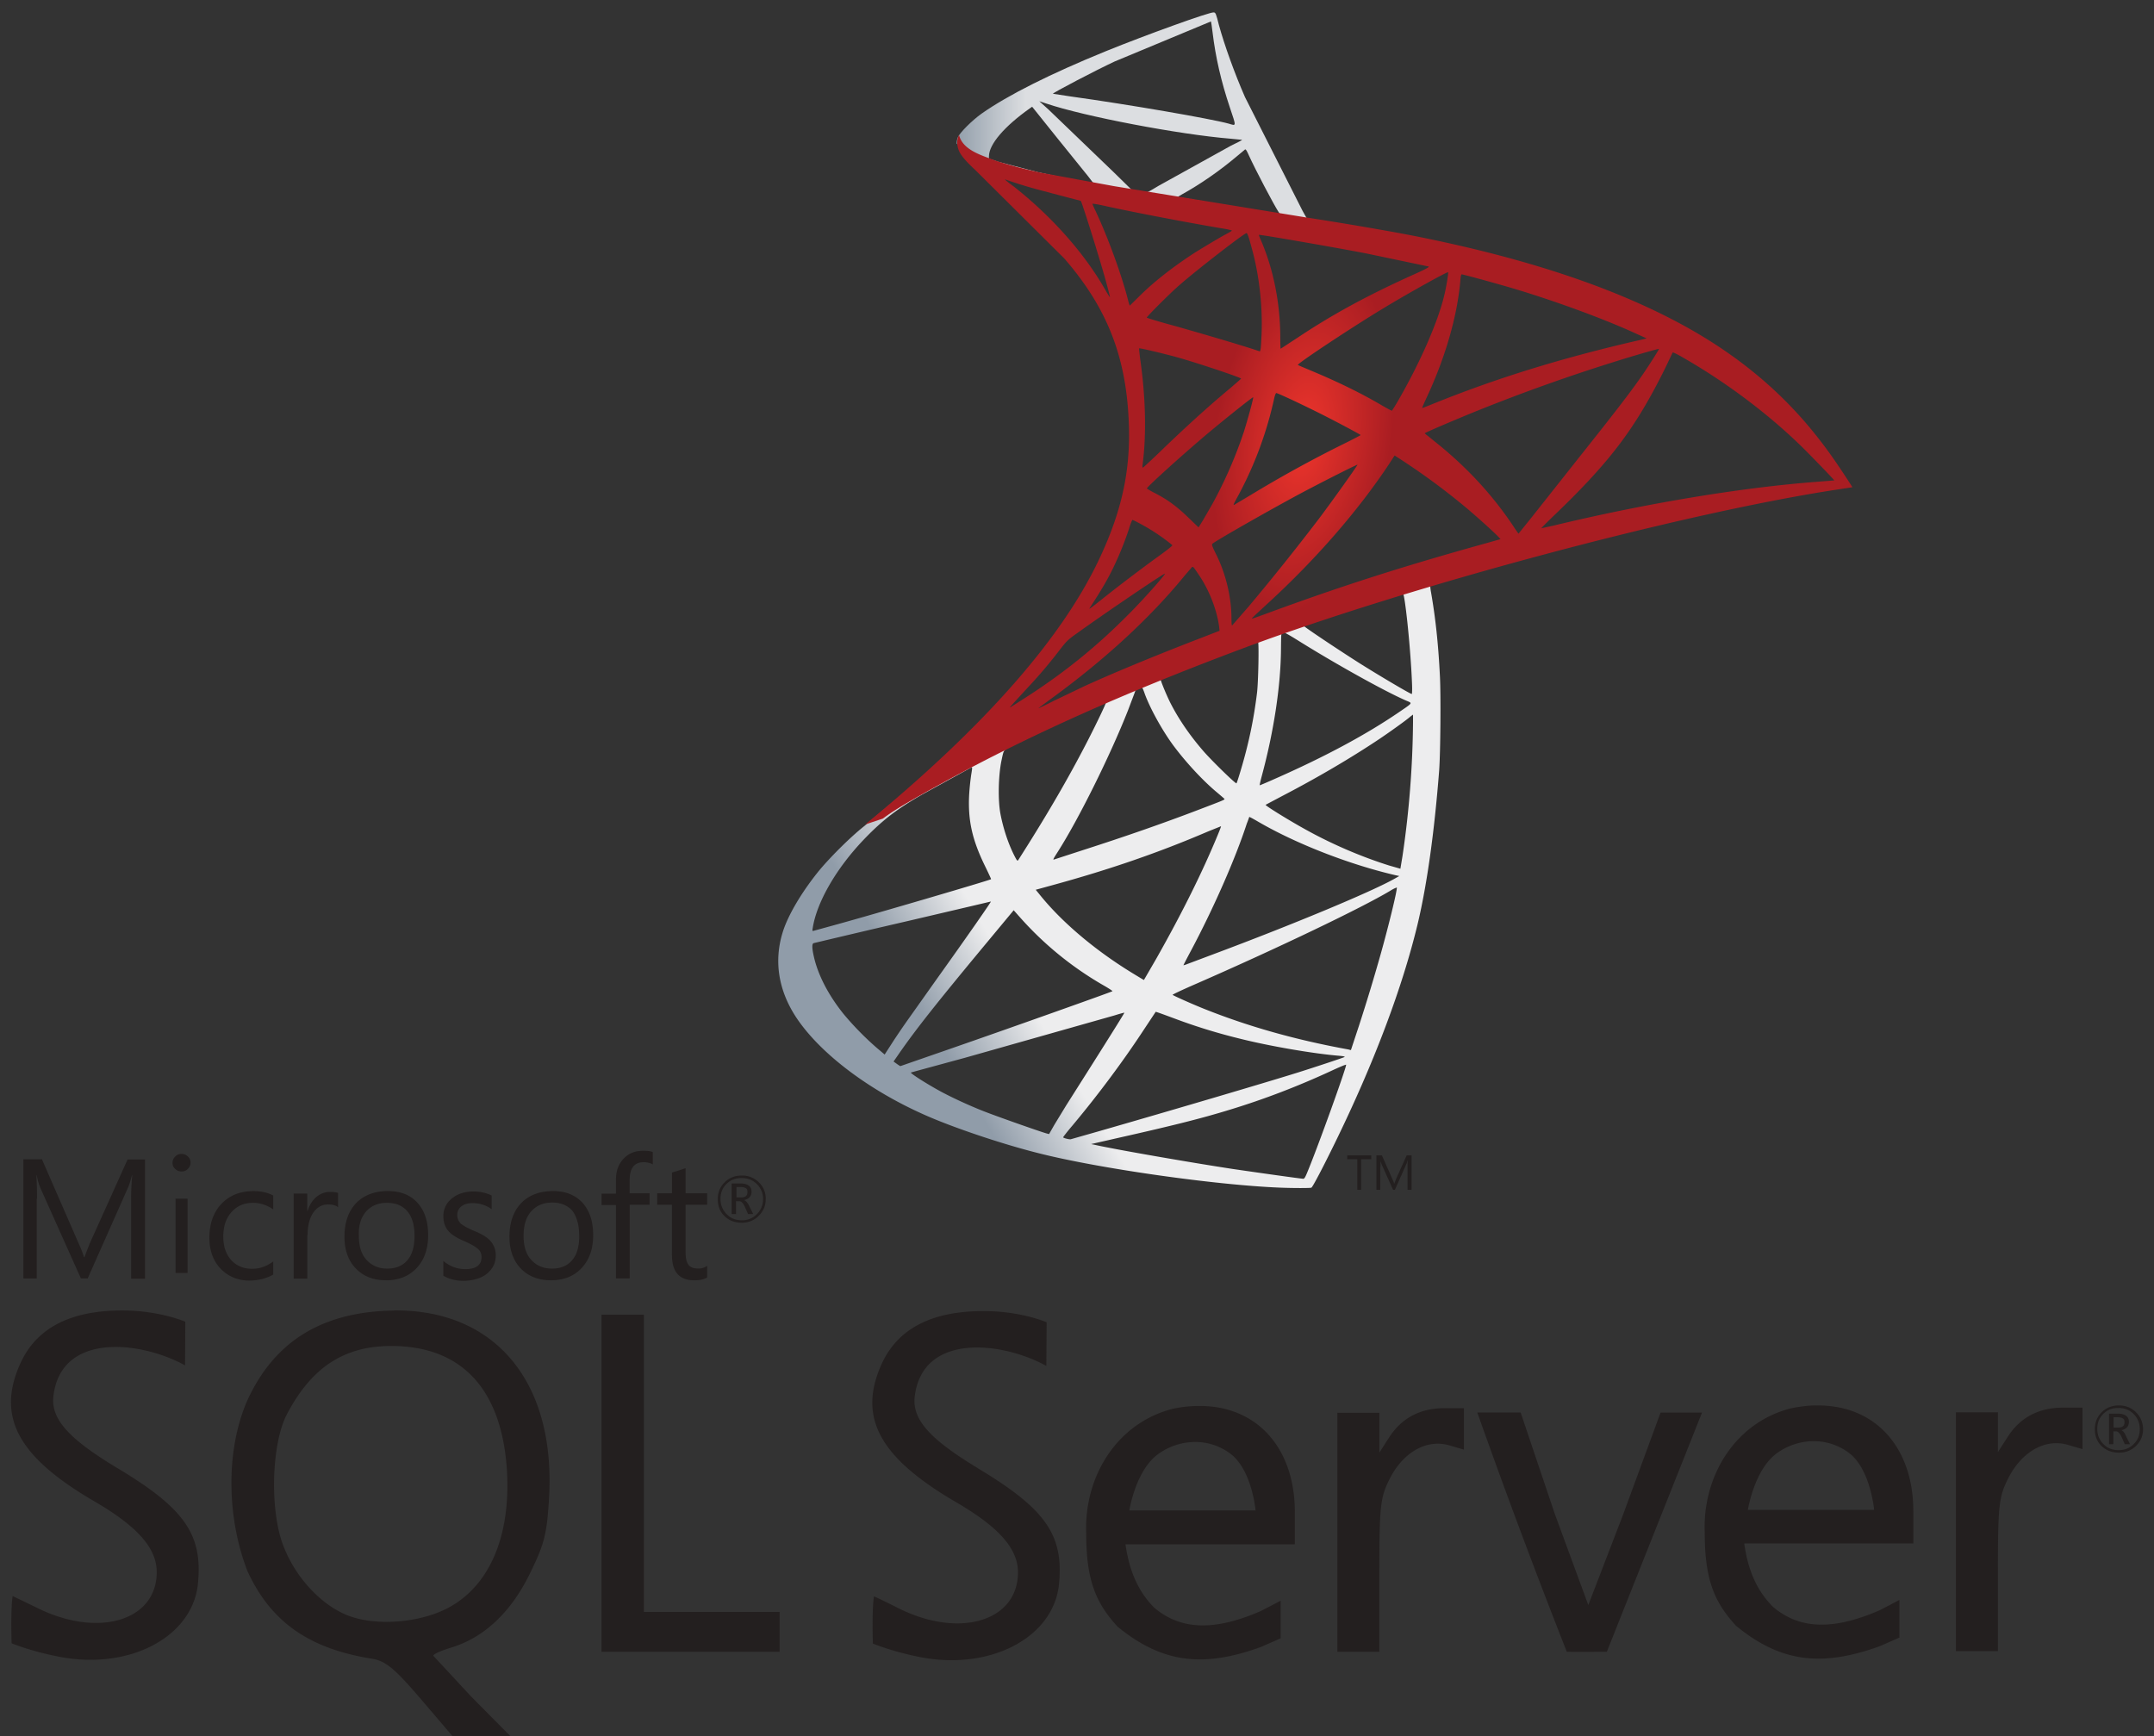 <svg xmlns="http://www.w3.org/2000/svg" viewBox="0 0 98 79" fill="none"  xmlns:v="https://vecta.io/nano"><rect x="0" y="0" width="98" height="79" fill="#333333" stroke="none"/><path d="M66.263 25.536l-10.712 3.498-9.32 4.113-2.607.688-2.113 1.919-2.186 1.83c-.656.518-1.627 1.49-2.121 2.105-.737.923-1.32 1.903-1.571 2.656-.445 1.36-.227 2.737.632 4.008 1.101 1.619 3.295 3.271 5.854 4.397 1.304.575 3.498 1.312 5.15 1.725 2.745.696 8.056 1.449 10.979 1.563.591.024 1.385.024 1.417 0 .065-.041.518-.907 1.045-1.984 1.797-3.668 3.093-7.109 3.797-10.048.421-1.781.753-4.154.971-6.963.057-.785.081-3.417.032-4.308-.073-1.457-.202-2.639-.405-3.797-.032-.17-.041-.324-.024-.332.032-.024.129-.057 1.449-.437l-.267-.632h0zm-2.445 1.433c.097 0 .356 2.486.421 4.057.016.332.008.551-.008.551-.065 0-1.368-.769-2.299-1.352-.81-.51-2.348-1.53-2.591-1.725-.081-.057-.073-.065.591-.291 1.125-.381 3.797-1.239 3.886-1.239zm-5.457 1.797c.073 0 .259.105.704.381 1.668 1.044 3.935 2.308 4.907 2.729.3.129.332.081-.356.551-1.474 1.004-3.312 1.992-5.563 2.988-.397.178-.729.316-.737.316-.016 0 .032-.202.097-.445.543-2.016.85-4.057.867-5.692.008-.81.008-.81.081-.834zm-1.125.429c.048.048.016 1.862-.049 2.356-.146 1.182-.373 2.283-.745 3.522-.089.299-.17.55-.186.567-.033.04-1.142-1.045-1.506-1.466-.632-.729-1.125-1.458-1.49-2.17-.186-.364-.478-1.077-.453-1.101.13-.089 4.397-1.741 4.429-1.708zm-5.296 2.081c.008 0 .016 0 .024.008.016.016.073.146.121.291.259.704.842 1.741 1.344 2.405.55.729 1.271 1.506 1.87 2.016.194.162.372.316.397.34.049.049.065.04-1.255.543-1.53.583-3.198 1.166-5.109 1.781l-1.368.445c-.073.024-.049-.016.162-.348.947-1.482 2.389-4.389 3.198-6.445l.3-.793c.032-.113.073-.154.178-.211.057-.016.113-.032.138-.032zm-1.619.672c.024.016-.389.882-.794 1.676-.785 1.53-1.644 3.036-2.793 4.866l-.405.64c-.04.057-.057.04-.186-.211-.275-.542-.502-1.239-.624-1.879-.122-.632-.097-1.733.041-2.413.105-.502.097-.494.34-.615 1.036-.526 4.389-2.097 4.421-2.065zm13.967.567v.34a44.05 44.05 0 0 1-.478 6.089l-.097.583-.51-.146c-1.215-.381-2.534-.939-3.725-1.595-.785-.429-1.927-1.134-1.895-1.166.008-.008.348-.186.745-.397 1.587-.826 3.109-1.717 4.429-2.599.494-.332 1.239-.866 1.401-1.012l.129-.097zm-20.08 2.397c.032 0 .024.065-.024.356a11.48 11.48 0 0 0-.089.866c-.065 1.182.13 2.057.712 3.255.162.332.291.607.283.615-.057.049-5.417 1.62-7.101 2.081l-.972.267c-.057.016-.065.008-.04-.13.186-1.19 1.093-2.745 2.356-4.056.842-.874 1.514-1.384 2.664-2.04l2.194-1.206zm12.631 2.259c.008-.008.202.097.437.235 1.733 1.004 4.146 1.935 6.202 2.413l.186.04-.259.146c-1.077.599-4.615 2.073-8.234 3.425l-1.142.429c-.097.04-.186.065-.186.057s.146-.292.332-.64c1.012-1.895 2.032-4.202 2.551-5.806.065-.154.105-.291.113-.3zm-1.287.421c.008.008-.057.178-.138.373-.704 1.708-1.628 3.571-2.81 5.66l-.559.964c-.008 0-.251-.146-.542-.324-1.717-1.053-3.239-2.348-4.235-3.603l-.146-.178.737-.202c2.64-.721 4.882-1.498 7.109-2.453l.583-.235zm8 2.794c.008.186-.405 1.854-.745 3.06a87.79 87.79 0 0 1-.972 3.206l-.372 1.125c-.008 0-.057-.008-.105-.024-2.405-.437-4.558-1.045-6.583-1.854-.567-.227-1.377-.591-1.425-.632-.016-.016.47-.243 1.085-.51 3.684-1.611 7.506-3.441 8.817-4.227.154-.097.275-.146.3-.146zm-18.469.632c.016.016-1.012 1.498-2.454 3.514l-1.303 1.838c-.219.308-.551.794-.737 1.085l-.34.526-.364-.308a13.49 13.49 0 0 1-1.506-1.538c-.696-.866-1.166-1.781-1.352-2.615-.089-.389-.089-.583-.008-.607a606.51 606.51 0 0 1 4.308-1.012l2.899-.68.858-.202zm1.036.397l.259.292a15.2 15.2 0 0 0 3.798 3.109c.259.146.453.275.437.284-.056.041-5.004 1.797-7.295 2.591l-2.356.818a1.39 1.39 0 0 1-.162-.105l-.146-.105.235-.34c.761-1.101 1.717-2.308 3.798-4.818l1.433-1.725zm6.461 4.623c.008-.008.364.121.802.284a25.92 25.92 0 0 0 3.004.931c1.377.348 3.368.688 4.542.785.178.016.275.032.243.057-.057.032-1.247.429-2.121.704-1.393.437-5.643 1.692-9.109 2.688l-1.223.348c-.081.016-.348-.057-.348-.089 0-.016.194-.267.429-.542 1.166-1.393 2.324-2.947 3.287-4.421l.494-.745zm-1.425.041c.008.008-.567.931-1.571 2.518l-1.077 1.7-.543.891-.235.413-.121-.032c-.292-.081-2.34-.802-2.883-1.02-.672-.267-1.368-.591-1.887-.866-.648-.348-1.457-.866-1.393-.883.016-.008 1.125-.308 2.461-.672l6.801-1.927c.235-.073.437-.13.445-.121zm10.081 2.364h.008c.032.081-1.279 3.725-1.757 4.874-.105.259-.145.324-.202.316-.138-.008-2.04-.275-3.198-.445-2.016-.308-5.401-.899-6.251-1.093l-.194-.04 1.206-.275c2.591-.583 3.838-.899 5.101-1.287 1.595-.486 3.174-1.093 4.769-1.838.251-.113.462-.203.518-.211z" fill="url(#A)"/><path d="M55.218.565c-.178-.024-3.053 1.012-4.907 1.765-2.502 1.02-4.445 1.992-5.644 2.834-.445.316-1.004.875-1.093 1.093-.032.081-.049.178-.049.275l1.085 1.028 2.583.826 6.146 1.101 7.028 1.206.073-.607c-.024 0-.041-.008-.065-.008l-.923-.146-.186-.332-2.623-5.182c-.478-1.093-.931-2.356-1.182-3.263-.138-.551-.154-.583-.243-.591h0 0 0zm-.13.413h.008c.008.008.04.235.073.502.137 1.134.389 2.227.785 3.409.3.891.3.842-.049.737-.826-.227-4.526-.866-7.206-1.239l-.794-.121c-.032-.032 1.935-1.061 2.802-1.466l4.38-1.822zm-7.805 3.627l.316.105c1.716.583 6.032 1.409 8.413 1.603l.502.049c.008.008-.218.13-.51.267l-3.287 1.822c-.259.162-.494.291-.526.291s-.202-.032-.38-.057l-.324-.049-.81-.794-2.972-2.858-.421-.38zm-.324.251l1.142 1.425 1.393 1.725.243.316c-.032.024-1.652-.292-2.51-.486l-1.789-.47-.445-.146v-.113c.008-.543.696-1.352 1.862-2.178l.105-.073zm9.7 1.943c.032 0 .073.073.17.291.275.607 1.134 2.243 1.344 2.559.065.105.178.113-.963-.073l-3.627-.607c0-.008.081-.065.186-.121.85-.47 1.709-1.069 2.47-1.708l.389-.324c.008-.016.024-.024.032-.016z" fill="url(#B)"/><path d="M43.632 6.144s-.178.284-.008.705c.105.259.413.575.761.899l4.04 4.016c1.992 2.3 2.858 4.567 2.939 7.692.049 2.008-.332 3.773-1.279 5.822-1.684 3.676-5.239 7.733-10.72 12.235l.802-.267c.518-.389 1.223-.802 2.874-1.709 3.814-2.089 8.105-4.008 13.368-5.984 7.578-2.85 20.04-6.186 27.133-7.271l.737-.113-.113-.178c-.648-1.004-1.093-1.627-1.628-2.291-1.554-1.927-3.441-3.49-5.749-4.785-3.174-1.773-7.279-3.158-12.477-4.186-.98-.194-3.134-.567-4.882-.834l-8.745-1.425-3.304-.607c-.486-.105-1.417-.324-2.146-.575-.583-.227-1.425-.454-1.603-1.142zm2.089 2.024c.008-.008.138.04.308.097.308.105.704.227 1.174.356l1.069.283.899.235c.057.057.875 2.672 1.15 3.676.105.381.186.704.178.704-.008.008-.097-.13-.203-.316-.947-1.668-2.445-3.36-4.178-4.721-.227-.162-.397-.308-.397-.316zm3.984 1.101c.041 0 .219.024.437.073 1.377.308 3.846.777 5.425 1.045.267.04.478.089.478.105s-.097.073-.219.138c-.267.138-1.344.777-1.7 1.02-.899.599-1.708 1.247-2.291 1.83l-.437.429s-.049-.138-.089-.308c-.291-1.125-.899-2.793-1.449-3.967-.089-.186-.162-.356-.162-.372zm7.012 1.336c.049.016.13.291.291.899.3 1.174.437 2.486.389 3.708-.016.34-.032.656-.049.696l-.024.081-.421-.138c-.866-.275-2.275-.688-3.481-1.028-.688-.186-1.247-.356-1.247-.372 0-.049 1.004-1.053 1.433-1.433.818-.721 3.036-2.437 3.109-2.413zm.559.081c.024-.024 3.352.551 4.866.842l2.858.599c.048.016-.122.113-.664.356-2.138.964-3.725 1.83-5.303 2.883l-.769.502c-.008 0-.016-.235-.016-.518 0-1.538-.308-3.093-.875-4.405-.057-.13-.105-.251-.097-.259zm8.607 1.7c.024.024-.081.68-.178 1.069-.291 1.207-1.077 2.996-2.04 4.68-.17.3-.324.543-.34.55s-.235-.113-.486-.259c-.939-.551-2.008-1.069-3.174-1.555-.324-.138-.607-.251-.615-.267-.057-.049 2.55-1.773 3.927-2.599 1.093-.664 2.874-1.652 2.907-1.619zm.615.097c.073 0 1.547.405 2.316.632 1.903.567 4.089 1.368 5.514 2.016l.591.267-.413.097c-3.482.802-6.461 1.725-9.336 2.891-.235.097-.445.178-.461.178s.065-.186.17-.413c.866-1.838 1.425-3.757 1.563-5.393.008-.154.032-.275.057-.275zm-14.672 3.368c.024-.024 1.15.243 1.757.413.923.259 2.882.915 2.882.964 0 .008-.218.194-.477.421-1.061.883-2.081 1.814-3.304 2.996-.364.348-.672.632-.688.632s-.024-.049-.016-.114c.186-1.36.146-3.109-.113-4.882-.024-.227-.049-.421-.04-.429zm23.651.024c.016.016-.518.858-.858 1.336-.486.696-1.198 1.619-2.81 3.644l-2.121 2.68-.599.745c-.008 0-.113-.146-.227-.324-.907-1.36-1.992-2.55-3.279-3.619l-.599-.486c-.089-.065-.162-.13-.162-.138 0-.024 1.376-.615 2.421-1.036a83.01 83.01 0 0 1 6.194-2.211c.98-.308 2.024-.607 2.041-.591zm.623.162c.032-.008.227.089.462.227 1.968 1.125 3.895 2.575 5.417 4.065.429.421 1.49 1.522 1.474 1.53l-.81.065c-3.409.259-7.773.98-11.967 1.992l-.551.121c-.016 0 .3-.316.697-.696 2.461-2.372 3.587-3.87 4.915-6.542l.364-.761zm-18.032 1.846c.114.024 1.166.518 1.959.915.729.364 1.822.947 1.879.996.008.008-.381.211-.858.445a56.41 56.41 0 0 0-4.186 2.308l-.72.429c-.032 0-.024-.032.194-.429a16.91 16.91 0 0 0 1.644-4.461c.032-.121.065-.202.089-.202zm-1.053.194c.024.024-.251 1.02-.421 1.563a19.94 19.94 0 0 1-1.433 3.287l-.429.745-.202.324-.454-.437c-.526-.51-.956-.826-1.506-1.109-.219-.113-.389-.21-.389-.227 0-.065 1.385-1.32 2.445-2.227.761-.656 2.364-1.943 2.389-1.919zm6.437 2.648l.397.259a30.79 30.79 0 0 1 2.793 2.065c.461.38 1.352 1.182 1.53 1.377l.097.105-.656.186c-3.708 1.028-6.575 1.943-9.919 3.174-.372.138-.688.251-.713.251-.048 0-.089.04.745-.729 2.138-1.967 4.032-4.138 5.441-6.251l.283-.437zm-1.692.421c.016.016-1.093 1.579-1.757 2.461a109.67 109.67 0 0 1-3.174 3.967l-.769.883c-.024.008-.032-.113-.032-.3 0-.98-.251-2.024-.688-2.915-.186-.372-.219-.462-.178-.502.154-.138 2.51-1.482 4-2.283 1.004-.534 2.575-1.328 2.599-1.312zm-10.235 2.51c.024 0 .211.097.421.211.518.283.98.599 1.393.939.016.016-.194.186-.47.389-.769.551-1.935 1.433-2.615 1.976-.713.567-.737.583-.656.462.534-.818.802-1.279 1.085-1.87a15.08 15.08 0 0 0 .68-1.692c.065-.235.146-.413.162-.413zm2.729 2.138c.04-.008.089.065.308.389.462.688.818 1.611.907 2.356l.016.162-1.109.429c-1.984.769-3.814 1.53-5.053 2.097l-1.352.648c-.397.202-.721.356-.721.348s.251-.194.559-.421c2.421-1.757 4.518-3.684 6.089-5.611l.34-.397h.016zm-1.255.308c.032.032-.891 1.077-1.522 1.717-1.563 1.595-3.109 2.842-5.028 4.057l-.486.308c-.057.032.016-.049.858-.964a22.06 22.06 0 0 0 1.401-1.66c.308-.397.364-.453.81-.769 1.19-.858 3.935-2.721 3.968-2.688z" fill="url(#C)"/><path d="M17.938 59.629l-.447.014c-3.017.161-5.052 1.488-6.241 4.081-1.018 2.345-.906 5.41.011 7.769 1.067 2.305 2.792 3.522 5.671 3.981.609.1 1.017.434 2.197 1.812l1.451 1.7h2.633l-1.75-1.765-1.75-1.884c0-.074.37-.236.818-.373 1.477-.447 2.704-1.588 3.562-3.337.694-1.404.794-1.839.894-3.586.26-5.201-2.482-8.453-7.048-8.416v.002zm2.308 13.601c-1.281.62-3.14.744-4.354.299-1.255-.461-2.47-1.764-3.017-3.24-.607-1.614-.521-4.591.174-5.931 1.117-2.135 2.594-3.116 4.753-3.116 3.202 0 5.023 1.961 5.261 5.646.188 3.077-.842 5.385-2.815 6.341l-.001.001zm45.476-9.159c-1.104 0-1.949.447-2.519 1.328l-.447.697v-1.813h-1.911v10.872h1.91v-3.475c0-3.178.04-3.549.484-4.418.612-1.193 1.665-1.787 2.683-1.503l.683.199v-1.884h-.882v-.003zm-11.227-.1a5.5 5.5 0 0 0-1.167.137c-2.557.669-3.999 3.116-3.91 5.635 0 2.109.41 3.163 1.427 4.269 2.085 1.71 3.97 1.847 6.515.929l.906-.398v-1.71l-.906.47c-2.059.896-3.61.896-4.853-.159-.792-.807-1.141-1.775-1.302-2.879h7.706v-1.466c0-2.988-1.799-4.875-4.417-4.827h.002zm-3.116 4.767s.285-1.864 1.34-2.596a2.88 2.88 0 0 1 1.662-.532 2.66 2.66 0 0 1 1.614.545c.968.744 1.13 2.569 1.13 2.569h-5.746v.014h0zM5.306 66.779c-2.072-1.255-2.991-2.16-2.879-3.228.322-2.953 3.97-2.544 5.991-1.427l.014-1.986s-1.117-.484-2.718-.51c-2.456-.037-4.044.768-4.788 2.408-1.093 2.419-.125 4.243 3.373 6.278 1.964 1.143 2.832 2.135 2.832 3.216 0 2.234-2.694 3.014-5.473 1.612L.576 72.62c-.1.633-.048 2.149-.048 2.149s.854.359 2.134.606c3.176.633 6.066-.857 6.339-3.276.238-2.271-.584-3.462-3.696-5.322v.002zm77.33-2.832c-.373 0-.768.051-1.181.138-2.554.669-3.993 3.117-3.895 5.635 0 2.106.408 3.151 1.426 4.255 2.085 1.712 3.97 1.85 6.528.931l.904-.395v-1.713l-.905.472c-2.063.894-3.614.894-4.852-.162-.797-.805-1.143-1.762-1.304-2.879h7.693v-1.466c0-2.974-1.799-4.862-4.417-4.813l.004-.003zm-3.116 4.767s.287-1.861 1.342-2.607c.507-.36 1.09-.534 1.661-.534a2.66 2.66 0 0 1 1.614.546c.968.744 1.13 2.581 1.13 2.581h-5.745l-.002.013zm-35.029-1.911c-2.072-1.252-2.988-2.16-2.877-3.227.322-2.954 3.97-2.544 5.991-1.427l.014-1.986s-1.117-.484-2.718-.507c-2.456-.037-4.044.768-4.79 2.408-1.091 2.419-.111 4.243 3.375 6.278 1.961 1.141 2.829 2.12 2.829 3.202 0 2.234-2.692 3.027-5.472 1.612-.569-.285-1.053-.519-1.081-.519-.1.633-.048 2.149-.048 2.149a12.99 12.99 0 0 0 2.12.606c3.179.635 6.071-.854 6.342-3.273.236-2.26-.583-3.451-3.686-5.312v-.003h0zm49.374-2.756c-1.104 0-1.959.448-2.519 1.329l-.447.694v-1.81h-1.911v10.869h1.91v-3.475c0-3.176.038-3.549.484-4.417.612-1.191 1.665-1.787 2.682-1.501l.683.199v-1.888h-.882 0zM29.294 66.74v-6.924h-1.927v15.337h8.103v-1.811h-6.176V66.74zm44.557 2.159l-1.588 4.132-1.527-4.155-1.551-4.605h-1.972a337.29 337.29 0 0 0 4.07 10.882c.608.014 1.217 0 1.824 0l4.329-10.88H75.55l-1.699 4.626zM33.734 55.636c.31 0 .569-.099.783-.313s.322-.458.322-.769a1.02 1.02 0 0 0-.322-.768 1.07 1.07 0 0 0-.768-.299c-.313 0-.572.1-.783.31s-.31.47-.31.769c0 .313.1.572.31.768.199.199.458.299.768.299v.003zm-.683-1.764c.185-.185.41-.27.697-.27.27 0 .495.086.683.27a.93.93 0 0 1 .285.683c0 .273-.1.51-.285.694a.93.93 0 0 1-.683.273c-.275 0-.498-.085-.683-.273s-.285-.421-.285-.694.085-.498.27-.683zm.46.783h.125c.088 0 .175.085.249.248l.149.336h.235l-.185-.373c-.075-.149-.149-.236-.236-.261.11-.026.196-.062.259-.137.063-.064.085-.151.085-.249 0-.114-.035-.199-.111-.262-.085-.071-.222-.11-.399-.11h-.395v1.39h.199v-.583h.024zm0-.646h.174c.125 0 .213.026.262.063s.06.086.06.174c0 .161-.1.236-.285.236h-.213v-.472h.003zm-31.827.522a19.89 19.89 0 0 0-.026-1.056h.011c.05.25.111.437.161.561l1.85 4.132h.31l1.85-4.169a3.76 3.76 0 0 0 .161-.522h.014a11.97 11.97 0 0 0-.05 1.057v3.647h.633v-5.422h-.794l-1.7 3.771c-.063.149-.149.373-.26.669h-.026c-.037-.147-.124-.37-.248-.643l-1.662-3.809h-.844v5.422h.609v-3.634l.01-.003zm6.303.01h.547v3.377h-.547v-3.377zm.273-1.238c.114 0 .211-.038.285-.114s.125-.171.125-.285-.037-.211-.124-.285a.4.4 0 0 0-.287-.114.39.39 0 0 0-.285.114.4.4 0 0 0-.125.285c0 .124.038.21.125.285a.41.41 0 0 0 .285.114h.001zm4.17 4.689v-.595c-.299.223-.62.334-.953.334-.398 0-.721-.136-.958-.398s-.36-.619-.36-1.067c0-.47.125-.843.384-1.127.249-.273.572-.41.968-.41.323 0 .633.1.919.299v-.633c-.26-.137-.558-.199-.894-.199-.62 0-1.104.199-1.466.584s-.544.906-.544 1.537c0 .561.161 1.032.495 1.392.349.37.794.558 1.341.558.422-.012.768-.1 1.067-.273zm1.564-1.8c0-.445.1-.805.285-1.053.174-.223.384-.336.633-.336.211 0 .36.038.47.125v-.646c-.085-.037-.209-.05-.37-.05-.223 0-.423.075-.598.214-.185.146-.333.37-.42.655h-.014v-.793h-.619v3.871h.62v-1.986h.013zm3.562 2.063c.584 0 1.053-.188 1.402-.561s.521-.868.521-1.489c0-.633-.159-1.117-.484-1.477s-.768-.534-1.352-.534-1.053.174-1.402.509c-.373.37-.569.892-.569 1.563 0 .584.159 1.067.495 1.427.347.373.807.559 1.389.559v.001zm-.882-3.153c.236-.249.547-.373.931-.373.399 0 .697.124.919.373.223.26.335.632.335 1.128 0 .472-.1.844-.31 1.093-.211.26-.521.398-.931.398-.398 0-.707-.138-.944-.398s-.347-.62-.347-1.093c-.024-.47.1-.854.347-1.128zm5.521 2.816c.236-.211.361-.47.361-.794a.97.97 0 0 0-.285-.707c-.151-.149-.384-.285-.721-.421-.299-.125-.484-.236-.584-.323a.53.53 0 0 1-.161-.398.47.47 0 0 1 .185-.384c.125-.099.285-.148.498-.148a1.46 1.46 0 0 1 .882.275v-.62c-.25-.125-.522-.185-.832-.185-.398 0-.734.11-.982.321a.99.99 0 0 0-.384.805c0 .285.085.521.248.694.137.148.37.299.694.434.31.137.521.26.633.36s.161.223.161.37c0 .361-.248.548-.731.548-.373 0-.707-.122-1.006-.37v.669c.27.163.595.236.954.236.46-.024.82-.136 1.067-.36l.003-.002zm2.954-3.723c-.584 0-1.053.174-1.402.509-.37.37-.569.892-.569 1.563 0 .583.161 1.067.495 1.427.349.373.807.559 1.39.559.598 0 1.053-.188 1.402-.561s.522-.868.522-1.489c0-.633-.162-1.117-.484-1.477-.336-.36-.783-.534-1.352-.534l-.003.001zm1.204 2.035c0 .472-.1.844-.31 1.093-.211.261-.521.398-.931.398-.399 0-.707-.138-.944-.398s-.347-.62-.347-1.093c0-.498.124-.882.373-1.141.235-.248.545-.373.931-.373s.693.125.916.373c.199.273.31.645.31 1.141h.002zm1.676 1.937h.619v-3.351h.906v-.521h-.907v-.598c0-.544.21-.817.646-.817.147 0 .296.037.407.1v-.559c-.111-.05-.261-.061-.447-.061-.334 0-.608.1-.831.31-.26.247-.398.569-.398 1.005v.635h-.655v.521h.655v3.339l.004-.002zm2.543-1.056c0 .757.335 1.143 1.018 1.143.248 0 .434-.04.583-.128v-.532c-.114.085-.249.125-.398.125-.21 0-.358-.05-.445-.162s-.138-.299-.138-.558v-2.184h.982v-.521h-.982v-1.141c-.213.074-.423.137-.62.199v.942H29.9v.521h.669v2.295l.001.001zm66.597 7.135c-.211-.199-.46-.299-.768-.299s-.572.1-.783.313-.31.47-.31.769c0 .31.1.569.309.768s.47.299.783.299.569-.1.783-.31.32-.46.32-.768c-.011-.313-.124-.572-.334-.771h.002zm-.1 1.466c-.185.185-.41.27-.683.27s-.495-.085-.683-.27-.285-.423-.285-.697.085-.495.273-.683.409-.27.694-.27c.27 0 .495.086.683.27a.94.94 0 0 1 .285.683c0 .288-.085.509-.285.697zm-.558-.633c.111-.026.199-.075.26-.137s.086-.151.086-.25c0-.111-.036-.199-.111-.261-.085-.071-.223-.11-.398-.11h-.396v1.389h.199v-.583h.124c.085 0 .171.085.248.248l.148.334h.236l-.185-.373c-.064-.162-.138-.236-.213-.261l.002.003zm-.137-.125h-.213v-.469h.175c.124 0 .21.023.26.061s.061.085.061.174c0 .161-.1.235-.285.235h.001zm-34.62-10.819h.174v-1.39h.459v-.174h-1.093v.174h.46v1.39zm1.053-1.044c0-.135 0-.246-.01-.309.011.074.037.124.048.161l.534 1.192h.085l.535-1.204c.014-.037.026-.085.05-.149-.011.124-.011.223-.011.299v1.053h.185V52.57h-.224l-.484 1.079c-.011.038-.05.114-.074.199h-.014c-.01-.05-.035-.1-.071-.185l-.484-1.093h-.25v1.565h.175v-1.044l.01-.002z" fill="#231f1f"/><defs><linearGradient id="A" x1="43.467" y1="48.764" x2="47.34" y2="46.476" gradientUnits="userSpaceOnUse"><stop stop-color="#909ca9"/><stop offset="1" stop-color="#ededee"/></linearGradient><linearGradient id="B" x1="43.555" y1="5.614" x2="46.672" y2="5.614" gradientUnits="userSpaceOnUse"><stop stop-color="#939fab"/><stop offset="1" stop-color="#dcdee1"/></linearGradient><radialGradient id="C" cx="0" cy="0" r="1" gradientUnits="userSpaceOnUse" gradientTransform="translate(59.283 19.908) rotate(-171.457) scale(4.018 8.039)"><stop stop-color="#ee352c"/><stop offset="1" stop-color="#a91d22"/></radialGradient></defs></svg>